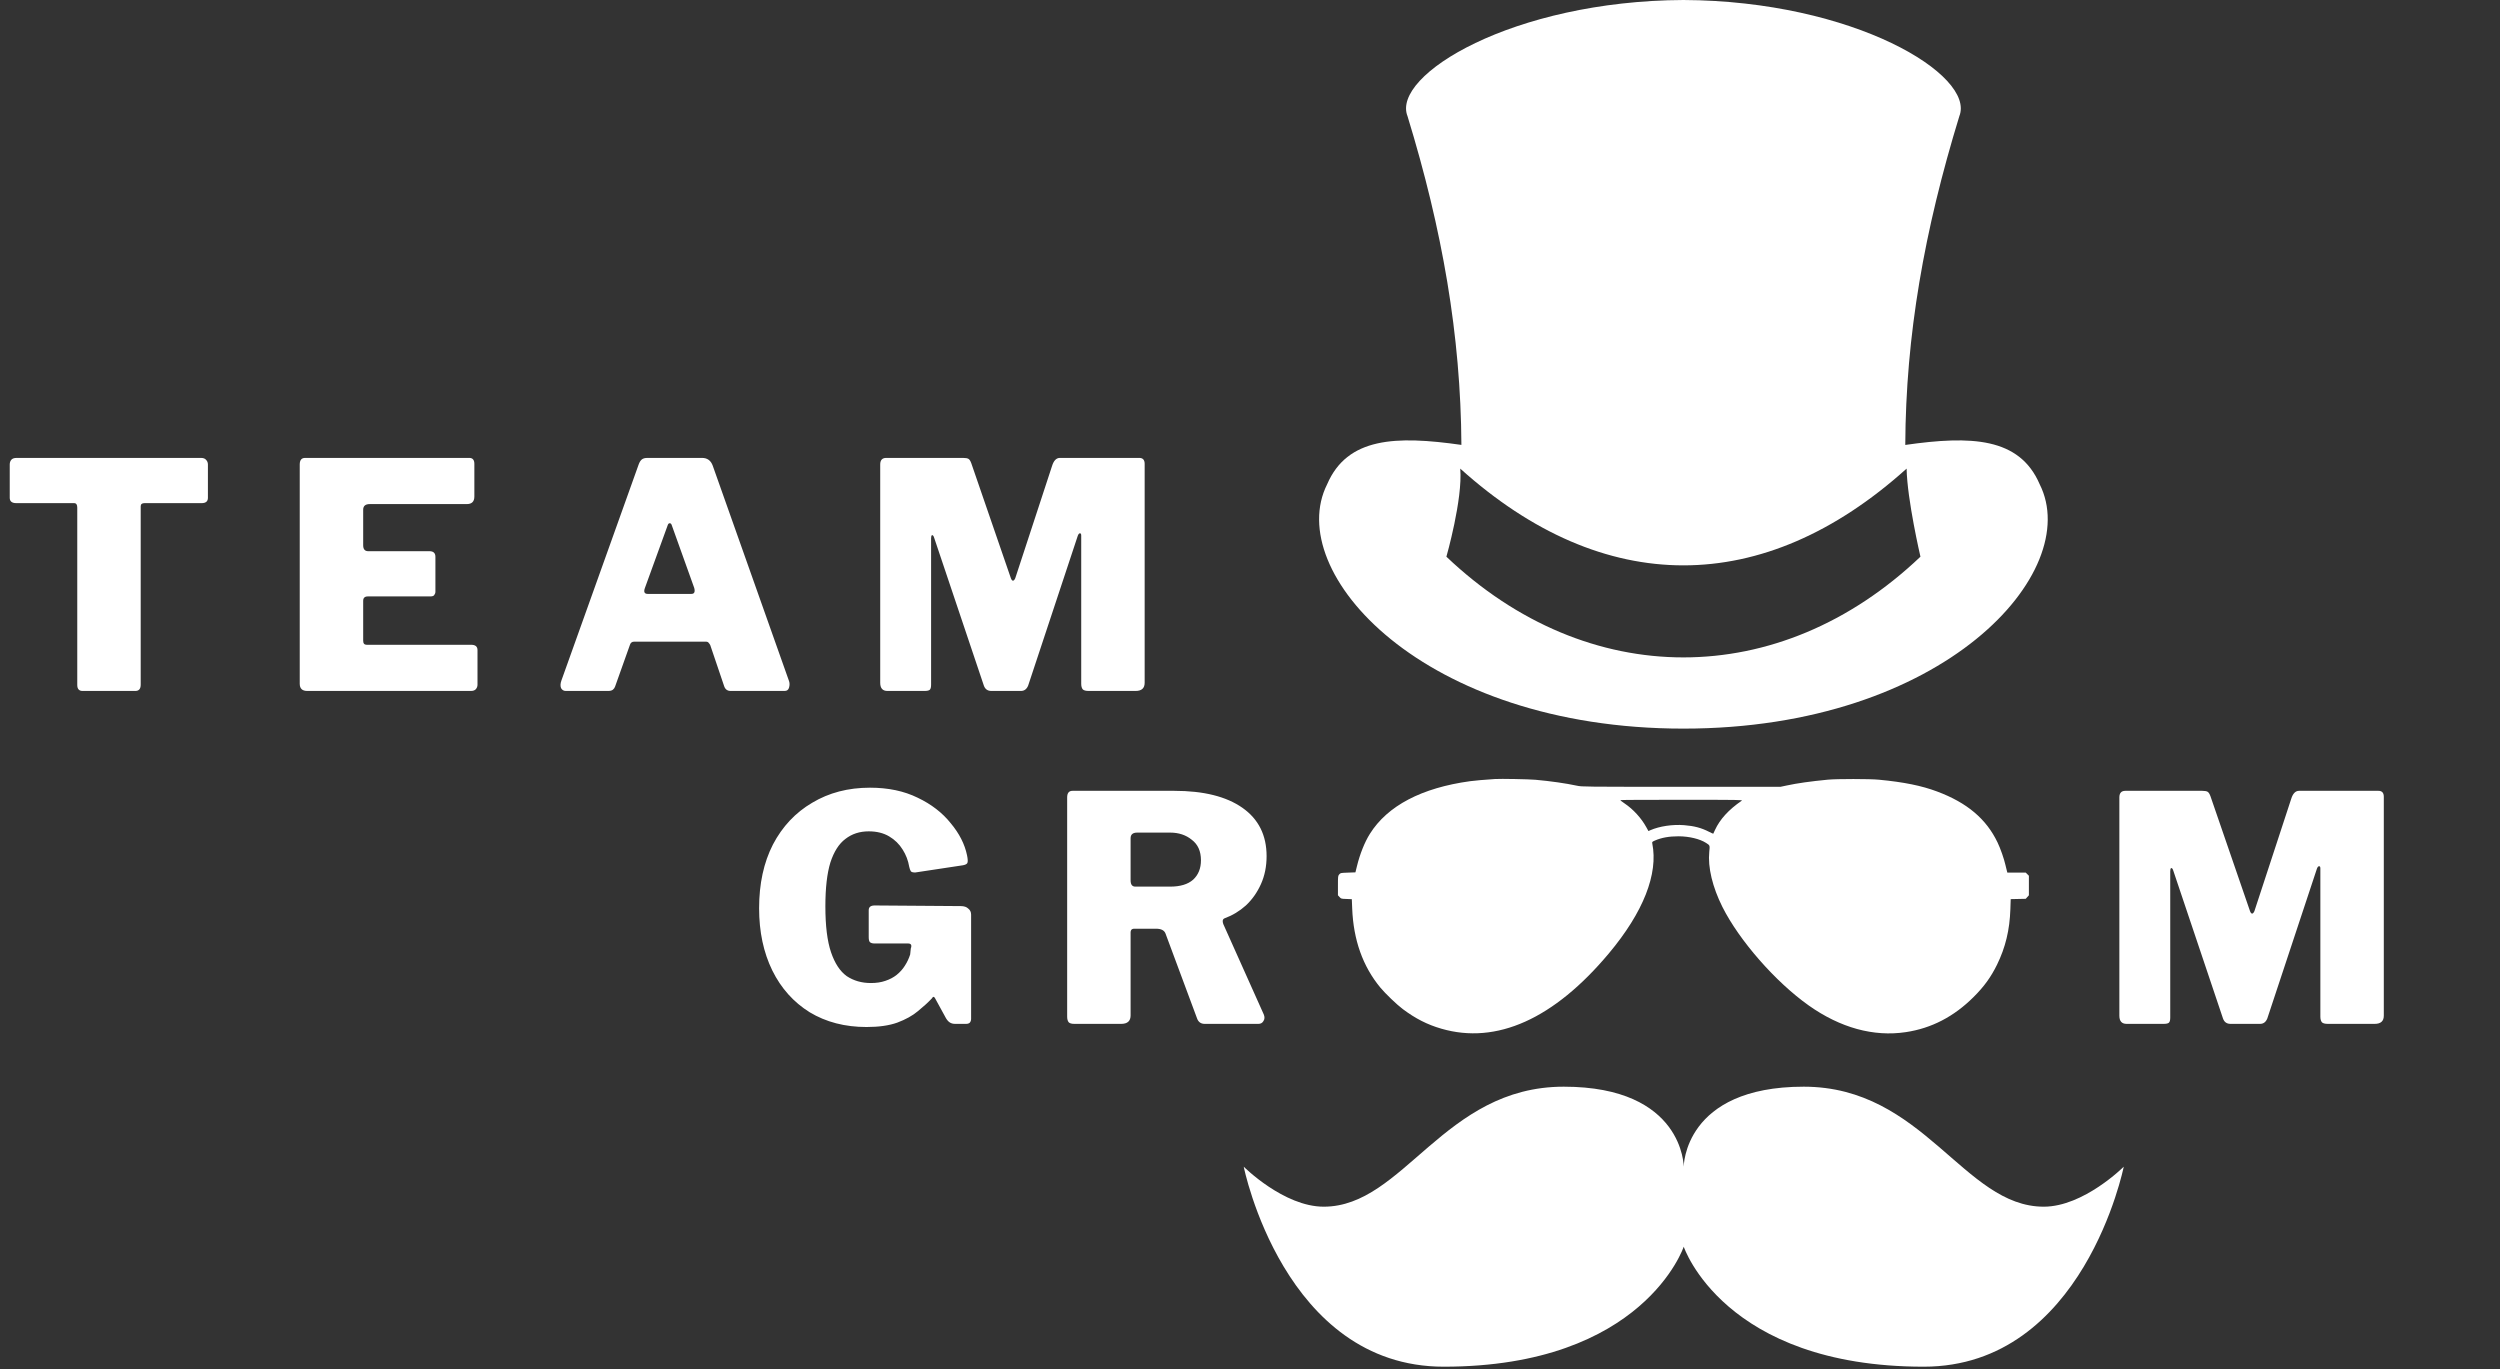<svg width="398" height="218" viewBox="0 0 398 218" fill="none" xmlns="http://www.w3.org/2000/svg">
<rect x="0" y="0" width="398" height="218" fill="#333333" stroke="none"/>
<path d="M1.55 73.95C1.55 73.65 1.633 73.4 1.8 73.2C1.967 73 2.25 72.9 2.65 72.9H32C32.367 72.9 32.633 73 32.8 73.2C33 73.4 33.1 73.65 33.1 73.95V79.25C33.1 79.817 32.767 80.1 32.1 80.1H23C22.6 80.1 22.4 80.267 22.4 80.6V109C22.4 109.667 22.117 110 21.55 110H13.15C12.583 110 12.3 109.683 12.3 109.05V80.8C12.3 80.333 12.133 80.1 11.8 80.1H2.6C1.9 80.1 1.55 79.817 1.55 79.25V73.95ZM47.718 73.95C47.718 73.25 48.001 72.9 48.568 72.9H74.718C75.251 72.9 75.518 73.217 75.518 73.85V79.05C75.518 79.85 75.118 80.25 74.318 80.25H58.868C58.168 80.25 57.818 80.55 57.818 81.15V86.8C57.818 87.433 58.085 87.75 58.618 87.75H68.368C69.001 87.75 69.318 88.05 69.318 88.65V94.2C69.318 94.4 69.251 94.583 69.118 94.75C69.018 94.883 68.818 94.95 68.518 94.95H58.568C58.068 94.95 57.818 95.183 57.818 95.65V102C57.818 102.433 58.001 102.65 58.368 102.65H75.018C75.685 102.65 76.018 102.933 76.018 103.5V109C76.018 109.267 75.935 109.5 75.768 109.7C75.601 109.9 75.335 110 74.968 110H48.918C48.118 110 47.718 109.617 47.718 108.85V73.95ZM90.072 110C89.739 110 89.489 109.85 89.322 109.55C89.189 109.217 89.206 108.817 89.372 108.35L101.672 73.95C101.806 73.583 101.972 73.317 102.172 73.15C102.372 72.983 102.672 72.9 103.072 72.9H111.772C112.606 72.9 113.172 73.317 113.472 74.15L125.622 108.45C125.722 108.75 125.722 109.083 125.622 109.45C125.522 109.817 125.289 110 124.922 110H116.322C115.789 110 115.439 109.733 115.272 109.2L113.072 102.7C113.006 102.567 112.922 102.45 112.822 102.35C112.756 102.217 112.589 102.15 112.322 102.15H100.972C100.606 102.15 100.372 102.333 100.272 102.7L97.922 109.3C97.856 109.5 97.739 109.667 97.572 109.8C97.406 109.933 97.156 110 96.822 110H90.072ZM110.072 94.55C110.539 94.55 110.689 94.233 110.522 93.6L106.922 83.55C106.856 83.383 106.756 83.3 106.622 83.3C106.489 83.3 106.389 83.383 106.322 83.55L102.672 93.6C102.439 94.233 102.589 94.55 103.122 94.55H110.072ZM141.28 110C140.513 110 140.13 109.567 140.13 108.7V73.95C140.13 73.25 140.447 72.9 141.08 72.9H153.33C153.73 72.9 154.013 72.95 154.18 73.05C154.347 73.15 154.497 73.383 154.63 73.75L160.93 92.05C161.03 92.317 161.147 92.45 161.28 92.45C161.413 92.417 161.53 92.283 161.63 92.05L167.48 74.2C167.747 73.333 168.163 72.9 168.73 72.9H181.38C181.947 72.9 182.23 73.217 182.23 73.85V108.7C182.23 109.567 181.747 110 180.78 110H173.33C172.863 110 172.547 109.917 172.38 109.75C172.213 109.55 172.13 109.25 172.13 108.85V85.25C172.13 85.017 172.063 84.9 171.93 84.9C171.797 84.9 171.68 85.033 171.58 85.3L163.68 109.15C163.447 109.717 163.063 110 162.53 110H157.83C157.23 110 156.83 109.717 156.63 109.15L148.73 85.65C148.63 85.317 148.513 85.167 148.38 85.2C148.28 85.233 148.23 85.4 148.23 85.7V109C148.23 109.4 148.163 109.667 148.03 109.8C147.897 109.933 147.613 110 147.18 110H141.28Z" fill="white"/>
<path d="M137.95 163.5C134.517 163.5 131.5 162.717 128.9 161.15C126.333 159.55 124.35 157.333 122.95 154.5C121.55 151.633 120.85 148.333 120.85 144.6C120.85 140.7 121.583 137.317 123.05 134.45C124.55 131.583 126.633 129.367 129.3 127.8C131.967 126.2 135.033 125.4 138.5 125.4C141.4 125.4 143.933 125.933 146.1 127C148.267 128.033 150.017 129.383 151.35 131.05C152.717 132.683 153.583 134.383 153.95 136.15C154.083 136.783 154.1 137.2 154 137.4C153.9 137.567 153.667 137.683 153.3 137.75L145.7 138.9C145.333 138.9 145.1 138.833 145 138.7C144.9 138.533 144.817 138.3 144.75 138C144.583 137 144.233 136.083 143.7 135.25C143.167 134.383 142.45 133.683 141.55 133.15C140.65 132.617 139.567 132.35 138.3 132.35C136.867 132.35 135.633 132.75 134.6 133.55C133.567 134.317 132.767 135.567 132.2 137.3C131.667 139.033 131.4 141.367 131.4 144.3C131.4 147.4 131.7 149.833 132.3 151.6C132.9 153.367 133.733 154.633 134.8 155.4C135.9 156.133 137.183 156.5 138.65 156.5C139.517 156.5 140.283 156.383 140.95 156.15C141.65 155.917 142.25 155.6 142.75 155.2C143.283 154.767 143.717 154.283 144.05 153.75C144.417 153.183 144.7 152.583 144.9 151.95L145 151C145.2 150.467 145.05 150.2 144.55 150.2H139.2C138.9 150.2 138.667 150.133 138.5 150C138.367 149.867 138.3 149.6 138.3 149.2V144.9C138.3 144.4 138.617 144.15 139.25 144.15L152.95 144.25C153.483 144.25 153.883 144.383 154.15 144.65C154.45 144.883 154.6 145.2 154.6 145.6V162.2C154.6 162.433 154.533 162.633 154.4 162.8C154.267 162.933 154.067 163 153.8 163H152.05C151.75 163 151.483 162.933 151.25 162.8C151.017 162.667 150.8 162.433 150.6 162.1L148.85 158.9C148.783 158.767 148.7 158.7 148.6 158.7C148.533 158.7 148.45 158.783 148.35 158.95C147.717 159.617 146.967 160.3 146.1 161C145.267 161.7 144.183 162.3 142.85 162.8C141.55 163.267 139.917 163.5 137.95 163.5ZM201.192 161.5C201.358 161.9 201.342 162.25 201.142 162.55C200.975 162.85 200.708 163 200.342 163H191.792C191.158 163 190.742 162.683 190.542 162.05L185.542 148.6C185.342 148.1 184.842 147.85 184.042 147.85H180.592C180.358 147.85 180.192 147.917 180.092 148.05C180.025 148.183 179.992 148.3 179.992 148.4V161.65C179.992 162.55 179.492 163 178.492 163H171.042C170.608 163 170.308 162.917 170.142 162.75C169.975 162.55 169.892 162.25 169.892 161.85V126.95C169.892 126.25 170.175 125.9 170.742 125.9H186.942C191.608 125.9 195.225 126.8 197.792 128.6C200.358 130.4 201.642 132.967 201.642 136.3C201.642 137.933 201.342 139.417 200.742 140.75C200.142 142.083 199.342 143.217 198.342 144.15C197.342 145.05 196.208 145.733 194.942 146.2C194.642 146.333 194.575 146.633 194.742 147.1L201.192 161.5ZM186.292 141.15C187.892 141.15 189.108 140.783 189.942 140.05C190.775 139.283 191.192 138.25 191.192 136.95C191.192 135.517 190.708 134.433 189.742 133.7C188.808 132.933 187.658 132.55 186.292 132.55H181.042C180.342 132.55 179.992 132.85 179.992 133.45V140.15C179.992 140.817 180.242 141.15 180.742 141.15H186.292ZM338.552 163C337.785 163 337.402 162.567 337.402 161.7V126.95C337.402 126.25 337.718 125.9 338.352 125.9H350.602C351.002 125.9 351.285 125.95 351.452 126.05C351.618 126.15 351.768 126.383 351.902 126.75L358.202 145.05C358.302 145.317 358.418 145.45 358.552 145.45C358.685 145.417 358.802 145.283 358.902 145.05L364.752 127.2C365.018 126.333 365.435 125.9 366.002 125.9H378.652C379.218 125.9 379.502 126.217 379.502 126.85V161.7C379.502 162.567 379.018 163 378.052 163H370.602C370.135 163 369.818 162.917 369.652 162.75C369.485 162.55 369.402 162.25 369.402 161.85V138.25C369.402 138.017 369.335 137.9 369.202 137.9C369.068 137.9 368.952 138.033 368.852 138.3L360.952 162.15C360.718 162.717 360.335 163 359.802 163H355.102C354.502 163 354.102 162.717 353.902 162.15L346.002 138.65C345.902 138.317 345.785 138.167 345.652 138.2C345.552 138.233 345.502 138.4 345.502 138.7V162C345.502 162.4 345.435 162.667 345.302 162.8C345.168 162.933 344.885 163 344.452 163H338.552Z" fill="white"/>
<path d="M324.72 77.1C321.505 69.612 313.771 69.338 303.32 70.834C303.399 53.38 306.34 36.711 311.927 18.496C314.525 11.973 295.165 0.128 268.003 0C240.84 0.128 221.478 11.971 224.076 18.494C229.63 36.599 232.552 53.384 232.656 70.828C222.218 69.338 214.495 69.616 211.28 77.098C204.277 91.012 226.41 115.996 268.001 115.996C309.594 115.996 331.724 91.012 324.72 77.1ZM230.266 88.626C230.266 88.626 232.89 79.453 232.47 74.602C255.291 95.141 280.714 95.141 303.533 74.602C303.62 79.551 305.735 88.626 305.735 88.626C283.27 110.003 252.733 110.003 230.266 88.626Z" fill="white"/>
<path d="M325.364 192.105C312.628 192.105 306.26 173 287.155 173C268.05 173 268.05 185.736 268.05 185.736C268.05 185.736 268.05 173 248.946 173C229.841 173 223.473 192.105 210.736 192.105C204.368 192.105 198 185.736 198 185.736C198 185.736 204.368 217.577 229.841 217.577C261.682 217.577 268.05 198.473 268.05 198.473C268.05 198.473 274.419 217.577 306.26 217.577C331.732 217.577 338.101 185.736 338.101 185.736C338.101 185.736 331.732 192.105 325.364 192.105Z" fill="white"/>
<path d="M238.008 124.02C236.28 124.132 234.837 124.261 234.055 124.364C226.337 125.421 220.889 128.274 218.088 132.743C217.254 134.066 216.489 135.982 216.016 137.933L215.784 138.879L214.598 138.922C213.43 138.965 213.413 138.965 213.206 139.205C213.009 139.437 213 139.48 213 140.984V142.531L213.249 142.806C213.498 143.081 213.516 143.09 214.358 143.115L215.209 143.15L215.269 144.619C215.458 149.629 216.962 153.857 219.755 157.226C220.545 158.18 222.384 159.942 223.312 160.638C225.341 162.159 227.231 163.122 229.457 163.766C238.248 166.327 247.401 162.211 256.141 151.769C261.615 145.229 264.021 139.136 263.041 134.264C262.998 134.04 263.024 134.006 263.454 133.817C264.511 133.353 265.714 133.138 267.227 133.138C268.92 133.147 270.604 133.55 271.609 134.195C272.237 134.599 272.22 134.565 272.116 135.613C271.867 138.062 272.623 141.216 274.205 144.379C276.895 149.732 282.652 156.315 287.938 160.062C292.973 163.629 298.284 165.09 303.406 164.316C307.488 163.706 311.063 161.85 314.191 158.73C315.867 157.063 316.959 155.55 317.93 153.574C319.27 150.832 319.941 148.065 320.052 144.748L320.104 143.141L321.298 143.115L322.502 143.09L322.751 142.806L323 142.531V140.975V139.42L322.751 139.171L322.502 138.922H321.032H319.571L319.485 138.595C319.442 138.423 319.339 138.028 319.27 137.718C319.055 136.747 318.463 135.054 318.016 134.135C316.228 130.379 313.152 127.784 308.382 126.005C305.933 125.086 303.105 124.51 299.152 124.132C297.691 123.986 292.458 123.986 290.988 124.123C288.178 124.398 286.167 124.682 284.44 125.051L283.469 125.257H267.673C252.153 125.257 251.861 125.257 251.062 125.086C249.266 124.699 246.842 124.355 244.453 124.14C243.439 124.046 238.859 123.96 238.008 124.02ZM277.281 127.475C275.202 128.901 273.809 130.431 273.027 132.132C272.89 132.442 272.77 132.708 272.752 132.725C272.744 132.743 272.434 132.605 272.065 132.416C270.862 131.797 269.727 131.497 268.129 131.368C266.273 131.222 264.193 131.531 262.741 132.167L262.431 132.304L262.079 131.668C261.297 130.242 259.999 128.824 258.641 127.913C258.263 127.655 257.954 127.423 257.945 127.38C257.945 127.346 262.345 127.32 267.725 127.329C276.946 127.329 277.488 127.337 277.281 127.475Z" fill="white"/>
</svg>

